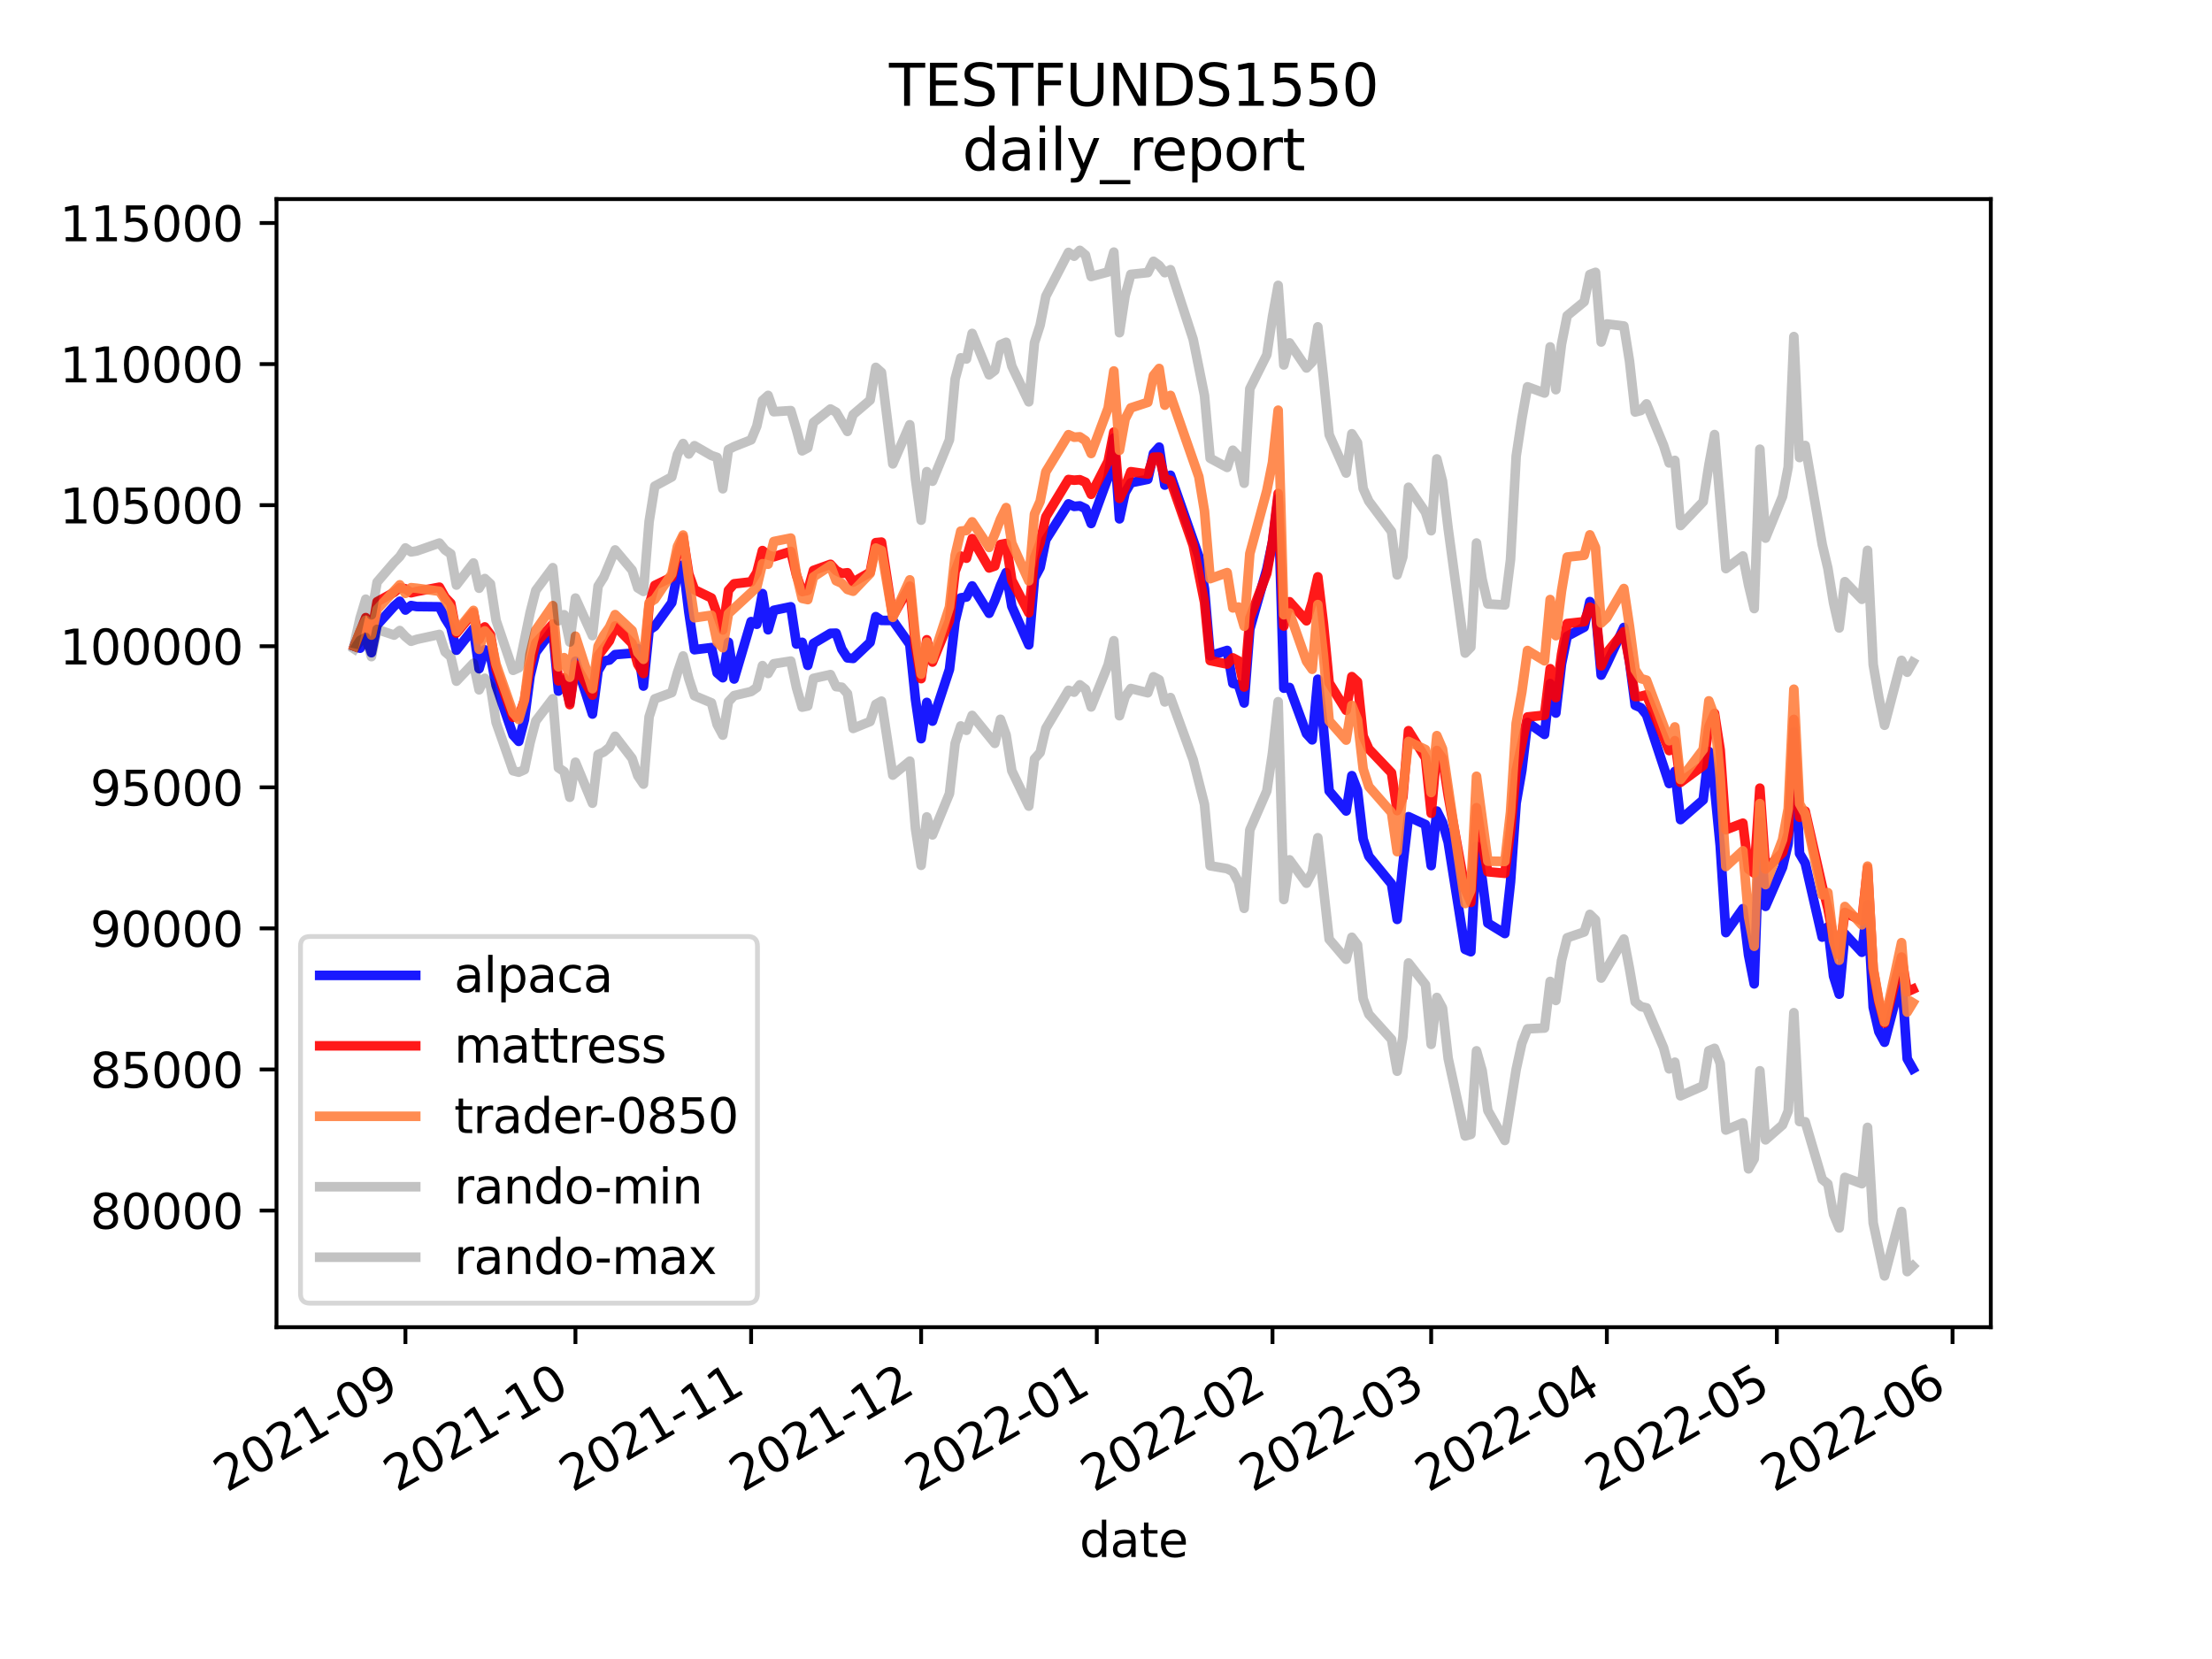 <?xml version="1.0" encoding="utf-8" standalone="no"?>
<!DOCTYPE svg PUBLIC "-//W3C//DTD SVG 1.1//EN"
  "http://www.w3.org/Graphics/SVG/1.1/DTD/svg11.dtd">
<svg height="345.6pt" version="1.1" viewBox="0 0 460.8 345.6" width="460.8pt" xmlns="http://www.w3.org/2000/svg" xmlns:xlink="http://www.w3.org/1999/xlink">
 <defs>
  <style type="text/css">*{stroke-linecap:butt;stroke-linejoin:round;}</style>
 </defs>
 <g id="figure_1">
  <g id="patch_1">
   <path d="M 0 345.6 
L 460.8 345.6 
L 460.8 0 
L 0 0 
z
" style="fill:#ffffff;"/>
  </g>
  <g id="axes_1">
   <g id="patch_2">
    <path d="M 57.6 276.48 
L 414.72 276.48 
L 414.72 41.472 
L 57.6 41.472 
z
" style="fill:#ffffff;"/>
   </g>
   <g id="matplotlib.axis_1">
    <g id="xtick_1">
     <g id="line2d_1">
      <defs>
       <path d="M 0 0 
L 0 3.5 
" id="m7a2f875073" style="stroke:#000000;stroke-width:0.8;"/>
      </defs>
      <g>
       <use style="stroke:#000000;stroke-width:0.8;" x="84.458" xlink:href="#m7a2f875073" y="276.48"/>
      </g>
     </g>
     <g id="text_1">
      <!-- 2021-09 -->
      <g transform="translate(47.233 310.952)rotate(-30)scale(0.1 -0.1)">
       <defs>
        <path d="M 1228 531 
L 3431 531 
L 3431 0 
L 469 0 
L 469 531 
Q 828 903 1448 1529 
Q 2069 2156 2228 2338 
Q 2531 2678 2651 2914 
Q 2772 3150 2772 3378 
Q 2772 3750 2511 3984 
Q 2250 4219 1831 4219 
Q 1534 4219 1204 4116 
Q 875 4013 500 3803 
L 500 4441 
Q 881 4594 1212 4672 
Q 1544 4750 1819 4750 
Q 2544 4750 2975 4387 
Q 3406 4025 3406 3419 
Q 3406 3131 3298 2873 
Q 3191 2616 2906 2266 
Q 2828 2175 2409 1742 
Q 1991 1309 1228 531 
z
" id="DejaVuSans-32" transform="scale(0.016)"/>
        <path d="M 2034 4250 
Q 1547 4250 1301 3770 
Q 1056 3291 1056 2328 
Q 1056 1369 1301 889 
Q 1547 409 2034 409 
Q 2525 409 2770 889 
Q 3016 1369 3016 2328 
Q 3016 3291 2770 3770 
Q 2525 4250 2034 4250 
z
M 2034 4750 
Q 2819 4750 3233 4129 
Q 3647 3509 3647 2328 
Q 3647 1150 3233 529 
Q 2819 -91 2034 -91 
Q 1250 -91 836 529 
Q 422 1150 422 2328 
Q 422 3509 836 4129 
Q 1250 4750 2034 4750 
z
" id="DejaVuSans-30" transform="scale(0.016)"/>
        <path d="M 794 531 
L 1825 531 
L 1825 4091 
L 703 3866 
L 703 4441 
L 1819 4666 
L 2450 4666 
L 2450 531 
L 3481 531 
L 3481 0 
L 794 0 
L 794 531 
z
" id="DejaVuSans-31" transform="scale(0.016)"/>
        <path d="M 313 2009 
L 1997 2009 
L 1997 1497 
L 313 1497 
L 313 2009 
z
" id="DejaVuSans-2d" transform="scale(0.016)"/>
        <path d="M 703 97 
L 703 672 
Q 941 559 1184 500 
Q 1428 441 1663 441 
Q 2288 441 2617 861 
Q 2947 1281 2994 2138 
Q 2813 1869 2534 1725 
Q 2256 1581 1919 1581 
Q 1219 1581 811 2004 
Q 403 2428 403 3163 
Q 403 3881 828 4315 
Q 1253 4750 1959 4750 
Q 2769 4750 3195 4129 
Q 3622 3509 3622 2328 
Q 3622 1225 3098 567 
Q 2575 -91 1691 -91 
Q 1453 -91 1209 -44 
Q 966 3 703 97 
z
M 1959 2075 
Q 2384 2075 2632 2365 
Q 2881 2656 2881 3163 
Q 2881 3666 2632 3958 
Q 2384 4250 1959 4250 
Q 1534 4250 1286 3958 
Q 1038 3666 1038 3163 
Q 1038 2656 1286 2365 
Q 1534 2075 1959 2075 
z
" id="DejaVuSans-39" transform="scale(0.016)"/>
       </defs>
       <use xlink:href="#DejaVuSans-32"/>
       <use x="63.623" xlink:href="#DejaVuSans-30"/>
       <use x="127.246" xlink:href="#DejaVuSans-32"/>
       <use x="190.869" xlink:href="#DejaVuSans-31"/>
       <use x="254.492" xlink:href="#DejaVuSans-2d"/>
       <use x="290.576" xlink:href="#DejaVuSans-30"/>
       <use x="354.199" xlink:href="#DejaVuSans-39"/>
      </g>
     </g>
    </g>
    <g id="xtick_2">
     <g id="line2d_2">
      <g>
       <use style="stroke:#000000;stroke-width:0.8;" x="119.875" xlink:href="#m7a2f875073" y="276.48"/>
      </g>
     </g>
     <g id="text_2">
      <!-- 2021-10 -->
      <g transform="translate(82.65 310.952)rotate(-30)scale(0.1 -0.1)">
       <use xlink:href="#DejaVuSans-32"/>
       <use x="63.623" xlink:href="#DejaVuSans-30"/>
       <use x="127.246" xlink:href="#DejaVuSans-32"/>
       <use x="190.869" xlink:href="#DejaVuSans-31"/>
       <use x="254.492" xlink:href="#DejaVuSans-2d"/>
       <use x="290.576" xlink:href="#DejaVuSans-31"/>
       <use x="354.199" xlink:href="#DejaVuSans-30"/>
      </g>
     </g>
    </g>
    <g id="xtick_3">
     <g id="line2d_3">
      <g>
       <use style="stroke:#000000;stroke-width:0.8;" x="156.472" xlink:href="#m7a2f875073" y="276.48"/>
      </g>
     </g>
     <g id="text_3">
      <!-- 2021-11 -->
      <g transform="translate(119.247 310.952)rotate(-30)scale(0.1 -0.1)">
       <use xlink:href="#DejaVuSans-32"/>
       <use x="63.623" xlink:href="#DejaVuSans-30"/>
       <use x="127.246" xlink:href="#DejaVuSans-32"/>
       <use x="190.869" xlink:href="#DejaVuSans-31"/>
       <use x="254.492" xlink:href="#DejaVuSans-2d"/>
       <use x="290.576" xlink:href="#DejaVuSans-31"/>
       <use x="354.199" xlink:href="#DejaVuSans-31"/>
      </g>
     </g>
    </g>
    <g id="xtick_4">
     <g id="line2d_4">
      <g>
       <use style="stroke:#000000;stroke-width:0.8;" x="191.889" xlink:href="#m7a2f875073" y="276.48"/>
      </g>
     </g>
     <g id="text_4">
      <!-- 2021-12 -->
      <g transform="translate(154.664 310.952)rotate(-30)scale(0.1 -0.1)">
       <use xlink:href="#DejaVuSans-32"/>
       <use x="63.623" xlink:href="#DejaVuSans-30"/>
       <use x="127.246" xlink:href="#DejaVuSans-32"/>
       <use x="190.869" xlink:href="#DejaVuSans-31"/>
       <use x="254.492" xlink:href="#DejaVuSans-2d"/>
       <use x="290.576" xlink:href="#DejaVuSans-31"/>
       <use x="354.199" xlink:href="#DejaVuSans-32"/>
      </g>
     </g>
    </g>
    <g id="xtick_5">
     <g id="line2d_5">
      <g>
       <use style="stroke:#000000;stroke-width:0.8;" x="228.486" xlink:href="#m7a2f875073" y="276.48"/>
      </g>
     </g>
     <g id="text_5">
      <!-- 2022-01 -->
      <g transform="translate(191.262 310.952)rotate(-30)scale(0.1 -0.1)">
       <use xlink:href="#DejaVuSans-32"/>
       <use x="63.623" xlink:href="#DejaVuSans-30"/>
       <use x="127.246" xlink:href="#DejaVuSans-32"/>
       <use x="190.869" xlink:href="#DejaVuSans-32"/>
       <use x="254.492" xlink:href="#DejaVuSans-2d"/>
       <use x="290.576" xlink:href="#DejaVuSans-30"/>
       <use x="354.199" xlink:href="#DejaVuSans-31"/>
      </g>
     </g>
    </g>
    <g id="xtick_6">
     <g id="line2d_6">
      <g>
       <use style="stroke:#000000;stroke-width:0.8;" x="265.084" xlink:href="#m7a2f875073" y="276.48"/>
      </g>
     </g>
     <g id="text_6">
      <!-- 2022-02 -->
      <g transform="translate(227.859 310.952)rotate(-30)scale(0.1 -0.1)">
       <use xlink:href="#DejaVuSans-32"/>
       <use x="63.623" xlink:href="#DejaVuSans-30"/>
       <use x="127.246" xlink:href="#DejaVuSans-32"/>
       <use x="190.869" xlink:href="#DejaVuSans-32"/>
       <use x="254.492" xlink:href="#DejaVuSans-2d"/>
       <use x="290.576" xlink:href="#DejaVuSans-30"/>
       <use x="354.199" xlink:href="#DejaVuSans-32"/>
      </g>
     </g>
    </g>
    <g id="xtick_7">
     <g id="line2d_7">
      <g>
       <use style="stroke:#000000;stroke-width:0.8;" x="298.14" xlink:href="#m7a2f875073" y="276.48"/>
      </g>
     </g>
     <g id="text_7">
      <!-- 2022-03 -->
      <g transform="translate(260.915 310.952)rotate(-30)scale(0.1 -0.1)">
       <defs>
        <path d="M 2597 2516 
Q 3050 2419 3304 2112 
Q 3559 1806 3559 1356 
Q 3559 666 3084 287 
Q 2609 -91 1734 -91 
Q 1441 -91 1130 -33 
Q 819 25 488 141 
L 488 750 
Q 750 597 1062 519 
Q 1375 441 1716 441 
Q 2309 441 2620 675 
Q 2931 909 2931 1356 
Q 2931 1769 2642 2001 
Q 2353 2234 1838 2234 
L 1294 2234 
L 1294 2753 
L 1863 2753 
Q 2328 2753 2575 2939 
Q 2822 3125 2822 3475 
Q 2822 3834 2567 4026 
Q 2313 4219 1838 4219 
Q 1578 4219 1281 4162 
Q 984 4106 628 3988 
L 628 4550 
Q 988 4650 1302 4700 
Q 1616 4750 1894 4750 
Q 2613 4750 3031 4423 
Q 3450 4097 3450 3541 
Q 3450 3153 3228 2886 
Q 3006 2619 2597 2516 
z
" id="DejaVuSans-33" transform="scale(0.016)"/>
       </defs>
       <use xlink:href="#DejaVuSans-32"/>
       <use x="63.623" xlink:href="#DejaVuSans-30"/>
       <use x="127.246" xlink:href="#DejaVuSans-32"/>
       <use x="190.869" xlink:href="#DejaVuSans-32"/>
       <use x="254.492" xlink:href="#DejaVuSans-2d"/>
       <use x="290.576" xlink:href="#DejaVuSans-30"/>
       <use x="354.199" xlink:href="#DejaVuSans-33"/>
      </g>
     </g>
    </g>
    <g id="xtick_8">
     <g id="line2d_8">
      <g>
       <use style="stroke:#000000;stroke-width:0.8;" x="334.737" xlink:href="#m7a2f875073" y="276.48"/>
      </g>
     </g>
     <g id="text_8">
      <!-- 2022-04 -->
      <g transform="translate(297.512 310.952)rotate(-30)scale(0.1 -0.1)">
       <defs>
        <path d="M 2419 4116 
L 825 1625 
L 2419 1625 
L 2419 4116 
z
M 2253 4666 
L 3047 4666 
L 3047 1625 
L 3713 1625 
L 3713 1100 
L 3047 1100 
L 3047 0 
L 2419 0 
L 2419 1100 
L 313 1100 
L 313 1709 
L 2253 4666 
z
" id="DejaVuSans-34" transform="scale(0.016)"/>
       </defs>
       <use xlink:href="#DejaVuSans-32"/>
       <use x="63.623" xlink:href="#DejaVuSans-30"/>
       <use x="127.246" xlink:href="#DejaVuSans-32"/>
       <use x="190.869" xlink:href="#DejaVuSans-32"/>
       <use x="254.492" xlink:href="#DejaVuSans-2d"/>
       <use x="290.576" xlink:href="#DejaVuSans-30"/>
       <use x="354.199" xlink:href="#DejaVuSans-34"/>
      </g>
     </g>
    </g>
    <g id="xtick_9">
     <g id="line2d_9">
      <g>
       <use style="stroke:#000000;stroke-width:0.8;" x="370.154" xlink:href="#m7a2f875073" y="276.48"/>
      </g>
     </g>
     <g id="text_9">
      <!-- 2022-05 -->
      <g transform="translate(332.929 310.952)rotate(-30)scale(0.1 -0.1)">
       <defs>
        <path d="M 691 4666 
L 3169 4666 
L 3169 4134 
L 1269 4134 
L 1269 2991 
Q 1406 3038 1543 3061 
Q 1681 3084 1819 3084 
Q 2600 3084 3056 2656 
Q 3513 2228 3513 1497 
Q 3513 744 3044 326 
Q 2575 -91 1722 -91 
Q 1428 -91 1123 -41 
Q 819 9 494 109 
L 494 744 
Q 775 591 1075 516 
Q 1375 441 1709 441 
Q 2250 441 2565 725 
Q 2881 1009 2881 1497 
Q 2881 1984 2565 2268 
Q 2250 2553 1709 2553 
Q 1456 2553 1204 2497 
Q 953 2441 691 2322 
L 691 4666 
z
" id="DejaVuSans-35" transform="scale(0.016)"/>
       </defs>
       <use xlink:href="#DejaVuSans-32"/>
       <use x="63.623" xlink:href="#DejaVuSans-30"/>
       <use x="127.246" xlink:href="#DejaVuSans-32"/>
       <use x="190.869" xlink:href="#DejaVuSans-32"/>
       <use x="254.492" xlink:href="#DejaVuSans-2d"/>
       <use x="290.576" xlink:href="#DejaVuSans-30"/>
       <use x="354.199" xlink:href="#DejaVuSans-35"/>
      </g>
     </g>
    </g>
    <g id="xtick_10">
     <g id="line2d_10">
      <g>
       <use style="stroke:#000000;stroke-width:0.8;" x="406.751" xlink:href="#m7a2f875073" y="276.48"/>
      </g>
     </g>
     <g id="text_10">
      <!-- 2022-06 -->
      <g transform="translate(369.526 310.952)rotate(-30)scale(0.1 -0.1)">
       <defs>
        <path d="M 2113 2584 
Q 1688 2584 1439 2293 
Q 1191 2003 1191 1497 
Q 1191 994 1439 701 
Q 1688 409 2113 409 
Q 2538 409 2786 701 
Q 3034 994 3034 1497 
Q 3034 2003 2786 2293 
Q 2538 2584 2113 2584 
z
M 3366 4563 
L 3366 3988 
Q 3128 4100 2886 4159 
Q 2644 4219 2406 4219 
Q 1781 4219 1451 3797 
Q 1122 3375 1075 2522 
Q 1259 2794 1537 2939 
Q 1816 3084 2150 3084 
Q 2853 3084 3261 2657 
Q 3669 2231 3669 1497 
Q 3669 778 3244 343 
Q 2819 -91 2113 -91 
Q 1303 -91 875 529 
Q 447 1150 447 2328 
Q 447 3434 972 4092 
Q 1497 4750 2381 4750 
Q 2619 4750 2861 4703 
Q 3103 4656 3366 4563 
z
" id="DejaVuSans-36" transform="scale(0.016)"/>
       </defs>
       <use xlink:href="#DejaVuSans-32"/>
       <use x="63.623" xlink:href="#DejaVuSans-30"/>
       <use x="127.246" xlink:href="#DejaVuSans-32"/>
       <use x="190.869" xlink:href="#DejaVuSans-32"/>
       <use x="254.492" xlink:href="#DejaVuSans-2d"/>
       <use x="290.576" xlink:href="#DejaVuSans-30"/>
       <use x="354.199" xlink:href="#DejaVuSans-36"/>
      </g>
     </g>
    </g>
    <g id="text_11">
     <!-- date -->
     <g transform="translate(224.885 324.351)scale(0.1 -0.1)">
      <defs>
       <path d="M 2906 2969 
L 2906 4863 
L 3481 4863 
L 3481 0 
L 2906 0 
L 2906 525 
Q 2725 213 2448 61 
Q 2172 -91 1784 -91 
Q 1150 -91 751 415 
Q 353 922 353 1747 
Q 353 2572 751 3078 
Q 1150 3584 1784 3584 
Q 2172 3584 2448 3432 
Q 2725 3281 2906 2969 
z
M 947 1747 
Q 947 1113 1208 752 
Q 1469 391 1925 391 
Q 2381 391 2643 752 
Q 2906 1113 2906 1747 
Q 2906 2381 2643 2742 
Q 2381 3103 1925 3103 
Q 1469 3103 1208 2742 
Q 947 2381 947 1747 
z
" id="DejaVuSans-64" transform="scale(0.016)"/>
       <path d="M 2194 1759 
Q 1497 1759 1228 1600 
Q 959 1441 959 1056 
Q 959 750 1161 570 
Q 1363 391 1709 391 
Q 2188 391 2477 730 
Q 2766 1069 2766 1631 
L 2766 1759 
L 2194 1759 
z
M 3341 1997 
L 3341 0 
L 2766 0 
L 2766 531 
Q 2569 213 2275 61 
Q 1981 -91 1556 -91 
Q 1019 -91 701 211 
Q 384 513 384 1019 
Q 384 1609 779 1909 
Q 1175 2209 1959 2209 
L 2766 2209 
L 2766 2266 
Q 2766 2663 2505 2880 
Q 2244 3097 1772 3097 
Q 1472 3097 1187 3025 
Q 903 2953 641 2809 
L 641 3341 
Q 956 3463 1253 3523 
Q 1550 3584 1831 3584 
Q 2591 3584 2966 3190 
Q 3341 2797 3341 1997 
z
" id="DejaVuSans-61" transform="scale(0.016)"/>
       <path d="M 1172 4494 
L 1172 3500 
L 2356 3500 
L 2356 3053 
L 1172 3053 
L 1172 1153 
Q 1172 725 1289 603 
Q 1406 481 1766 481 
L 2356 481 
L 2356 0 
L 1766 0 
Q 1100 0 847 248 
Q 594 497 594 1153 
L 594 3053 
L 172 3053 
L 172 3500 
L 594 3500 
L 594 4494 
L 1172 4494 
z
" id="DejaVuSans-74" transform="scale(0.016)"/>
       <path d="M 3597 1894 
L 3597 1613 
L 953 1613 
Q 991 1019 1311 708 
Q 1631 397 2203 397 
Q 2534 397 2845 478 
Q 3156 559 3463 722 
L 3463 178 
Q 3153 47 2828 -22 
Q 2503 -91 2169 -91 
Q 1331 -91 842 396 
Q 353 884 353 1716 
Q 353 2575 817 3079 
Q 1281 3584 2069 3584 
Q 2775 3584 3186 3129 
Q 3597 2675 3597 1894 
z
M 3022 2063 
Q 3016 2534 2758 2815 
Q 2500 3097 2075 3097 
Q 1594 3097 1305 2825 
Q 1016 2553 972 2059 
L 3022 2063 
z
" id="DejaVuSans-65" transform="scale(0.016)"/>
      </defs>
      <use xlink:href="#DejaVuSans-64"/>
      <use x="63.477" xlink:href="#DejaVuSans-61"/>
      <use x="124.756" xlink:href="#DejaVuSans-74"/>
      <use x="163.965" xlink:href="#DejaVuSans-65"/>
     </g>
    </g>
   </g>
   <g id="matplotlib.axis_2">
    <g id="ytick_1">
     <g id="line2d_11">
      <defs>
       <path d="M 0 0 
L -3.5 0 
" id="m58852434f5" style="stroke:#000000;stroke-width:0.8;"/>
      </defs>
      <g>
       <use style="stroke:#000000;stroke-width:0.8;" x="57.6" xlink:href="#m58852434f5" y="252.176"/>
      </g>
     </g>
     <g id="text_12">
      <!-- 80000 -->
      <g transform="translate(18.788 255.975)scale(0.1 -0.1)">
       <defs>
        <path d="M 2034 2216 
Q 1584 2216 1326 1975 
Q 1069 1734 1069 1313 
Q 1069 891 1326 650 
Q 1584 409 2034 409 
Q 2484 409 2743 651 
Q 3003 894 3003 1313 
Q 3003 1734 2745 1975 
Q 2488 2216 2034 2216 
z
M 1403 2484 
Q 997 2584 770 2862 
Q 544 3141 544 3541 
Q 544 4100 942 4425 
Q 1341 4750 2034 4750 
Q 2731 4750 3128 4425 
Q 3525 4100 3525 3541 
Q 3525 3141 3298 2862 
Q 3072 2584 2669 2484 
Q 3125 2378 3379 2068 
Q 3634 1759 3634 1313 
Q 3634 634 3220 271 
Q 2806 -91 2034 -91 
Q 1263 -91 848 271 
Q 434 634 434 1313 
Q 434 1759 690 2068 
Q 947 2378 1403 2484 
z
M 1172 3481 
Q 1172 3119 1398 2916 
Q 1625 2713 2034 2713 
Q 2441 2713 2670 2916 
Q 2900 3119 2900 3481 
Q 2900 3844 2670 4047 
Q 2441 4250 2034 4250 
Q 1625 4250 1398 4047 
Q 1172 3844 1172 3481 
z
" id="DejaVuSans-38" transform="scale(0.016)"/>
       </defs>
       <use xlink:href="#DejaVuSans-38"/>
       <use x="63.623" xlink:href="#DejaVuSans-30"/>
       <use x="127.246" xlink:href="#DejaVuSans-30"/>
       <use x="190.869" xlink:href="#DejaVuSans-30"/>
       <use x="254.492" xlink:href="#DejaVuSans-30"/>
      </g>
     </g>
    </g>
    <g id="ytick_2">
     <g id="line2d_12">
      <g>
       <use style="stroke:#000000;stroke-width:0.8;" x="57.6" xlink:href="#m58852434f5" y="222.788"/>
      </g>
     </g>
     <g id="text_13">
      <!-- 85000 -->
      <g transform="translate(18.788 226.587)scale(0.1 -0.1)">
       <use xlink:href="#DejaVuSans-38"/>
       <use x="63.623" xlink:href="#DejaVuSans-35"/>
       <use x="127.246" xlink:href="#DejaVuSans-30"/>
       <use x="190.869" xlink:href="#DejaVuSans-30"/>
       <use x="254.492" xlink:href="#DejaVuSans-30"/>
      </g>
     </g>
    </g>
    <g id="ytick_3">
     <g id="line2d_13">
      <g>
       <use style="stroke:#000000;stroke-width:0.8;" x="57.6" xlink:href="#m58852434f5" y="193.4"/>
      </g>
     </g>
     <g id="text_14">
      <!-- 90000 -->
      <g transform="translate(18.788 197.199)scale(0.1 -0.1)">
       <use xlink:href="#DejaVuSans-39"/>
       <use x="63.623" xlink:href="#DejaVuSans-30"/>
       <use x="127.246" xlink:href="#DejaVuSans-30"/>
       <use x="190.869" xlink:href="#DejaVuSans-30"/>
       <use x="254.492" xlink:href="#DejaVuSans-30"/>
      </g>
     </g>
    </g>
    <g id="ytick_4">
     <g id="line2d_14">
      <g>
       <use style="stroke:#000000;stroke-width:0.8;" x="57.6" xlink:href="#m58852434f5" y="164.012"/>
      </g>
     </g>
     <g id="text_15">
      <!-- 95000 -->
      <g transform="translate(18.788 167.811)scale(0.1 -0.1)">
       <use xlink:href="#DejaVuSans-39"/>
       <use x="63.623" xlink:href="#DejaVuSans-35"/>
       <use x="127.246" xlink:href="#DejaVuSans-30"/>
       <use x="190.869" xlink:href="#DejaVuSans-30"/>
       <use x="254.492" xlink:href="#DejaVuSans-30"/>
      </g>
     </g>
    </g>
    <g id="ytick_5">
     <g id="line2d_15">
      <g>
       <use style="stroke:#000000;stroke-width:0.8;" x="57.6" xlink:href="#m58852434f5" y="134.624"/>
      </g>
     </g>
     <g id="text_16">
      <!-- 100000 -->
      <g transform="translate(12.425 138.423)scale(0.1 -0.1)">
       <use xlink:href="#DejaVuSans-31"/>
       <use x="63.623" xlink:href="#DejaVuSans-30"/>
       <use x="127.246" xlink:href="#DejaVuSans-30"/>
       <use x="190.869" xlink:href="#DejaVuSans-30"/>
       <use x="254.492" xlink:href="#DejaVuSans-30"/>
       <use x="318.115" xlink:href="#DejaVuSans-30"/>
      </g>
     </g>
    </g>
    <g id="ytick_6">
     <g id="line2d_16">
      <g>
       <use style="stroke:#000000;stroke-width:0.8;" x="57.6" xlink:href="#m58852434f5" y="105.235"/>
      </g>
     </g>
     <g id="text_17">
      <!-- 105000 -->
      <g transform="translate(12.425 109.035)scale(0.1 -0.1)">
       <use xlink:href="#DejaVuSans-31"/>
       <use x="63.623" xlink:href="#DejaVuSans-30"/>
       <use x="127.246" xlink:href="#DejaVuSans-35"/>
       <use x="190.869" xlink:href="#DejaVuSans-30"/>
       <use x="254.492" xlink:href="#DejaVuSans-30"/>
       <use x="318.115" xlink:href="#DejaVuSans-30"/>
      </g>
     </g>
    </g>
    <g id="ytick_7">
     <g id="line2d_17">
      <g>
       <use style="stroke:#000000;stroke-width:0.8;" x="57.6" xlink:href="#m58852434f5" y="75.847"/>
      </g>
     </g>
     <g id="text_18">
      <!-- 110000 -->
      <g transform="translate(12.425 79.647)scale(0.1 -0.1)">
       <use xlink:href="#DejaVuSans-31"/>
       <use x="63.623" xlink:href="#DejaVuSans-31"/>
       <use x="127.246" xlink:href="#DejaVuSans-30"/>
       <use x="190.869" xlink:href="#DejaVuSans-30"/>
       <use x="254.492" xlink:href="#DejaVuSans-30"/>
       <use x="318.115" xlink:href="#DejaVuSans-30"/>
      </g>
     </g>
    </g>
    <g id="ytick_8">
     <g id="line2d_18">
      <g>
       <use style="stroke:#000000;stroke-width:0.8;" x="57.6" xlink:href="#m58852434f5" y="46.459"/>
      </g>
     </g>
     <g id="text_19">
      <!-- 115000 -->
      <g transform="translate(12.425 50.258)scale(0.1 -0.1)">
       <use xlink:href="#DejaVuSans-31"/>
       <use x="63.623" xlink:href="#DejaVuSans-31"/>
       <use x="127.246" xlink:href="#DejaVuSans-35"/>
       <use x="190.869" xlink:href="#DejaVuSans-30"/>
       <use x="254.492" xlink:href="#DejaVuSans-30"/>
       <use x="318.115" xlink:href="#DejaVuSans-30"/>
      </g>
     </g>
    </g>
   </g>
   <g id="line2d_19">
    <path clip-path="url(#pe9b54a2514)" d="M 73.833 134.624 
L 75.013 135.033 
L 76.194 132.481 
L 77.374 135.967 
L 78.555 130.193 
L 82.097 126.277 
L 83.277 125.254 
L 84.458 127.083 
L 85.638 126.147 
L 86.819 126.357 
L 91.541 126.41 
L 92.722 128.81 
L 93.902 130.682 
L 95.083 135.451 
L 98.625 130.958 
L 99.805 139.307 
L 100.986 135.364 
L 102.166 136.59 
L 103.347 142.786 
L 106.888 153.124 
L 108.069 154.44 
L 109.25 149.899 
L 110.43 140.836 
L 111.611 135.898 
L 115.152 131.164 
L 116.333 143.965 
L 117.514 141.591 
L 118.694 146.352 
L 119.875 137.752 
L 123.416 148.748 
L 124.597 139.73 
L 125.777 137.702 
L 126.958 137.499 
L 128.139 136.365 
L 131.68 136.079 
L 132.861 135.111 
L 134.041 142.918 
L 135.222 131.26 
L 136.403 130.467 
L 139.944 125.553 
L 141.125 119.462 
L 142.305 117.669 
L 143.486 127.469 
L 144.666 135.349 
L 148.208 134.91 
L 149.389 140.175 
L 150.569 141.185 
L 151.75 133.789 
L 152.93 141.447 
L 156.472 129.49 
L 157.653 130.048 
L 158.833 123.654 
L 160.014 131.197 
L 161.194 127.14 
L 164.736 126.401 
L 165.917 134.171 
L 167.097 133.803 
L 168.278 138.606 
L 169.458 134.047 
L 173 131.933 
L 174.18 131.901 
L 175.361 135.229 
L 176.542 137.05 
L 177.722 137.163 
L 181.264 133.807 
L 182.444 128.459 
L 183.625 129.243 
L 185.986 129.258 
L 189.528 134.245 
L 190.708 145.685 
L 191.889 153.881 
L 193.069 146.324 
L 194.25 150.224 
L 197.792 139.435 
L 198.972 129.425 
L 200.153 124.546 
L 201.333 124.367 
L 202.514 122.06 
L 206.056 127.762 
L 207.236 125.129 
L 208.417 121.948 
L 209.597 119.277 
L 210.778 126.31 
L 214.32 134.335 
L 215.5 120.438 
L 216.681 118.215 
L 217.861 112.446 
L 222.584 104.965 
L 223.764 105.491 
L 224.945 105.383 
L 226.125 105.952 
L 227.306 109.056 
L 230.847 99.4 
L 232.028 91.265 
L 233.209 108.084 
L 234.389 102.607 
L 235.57 100.572 
L 239.111 99.847 
L 240.292 94.459 
L 241.473 93.141 
L 242.653 101.054 
L 243.834 99 
L 249.736 115.913 
L 250.917 122.654 
L 252.098 136.616 
L 255.639 135.497 
L 256.82 142.356 
L 258 142.678 
L 259.181 146.446 
L 260.362 131.065 
L 263.903 118.562 
L 265.084 112.921 
L 266.264 103.781 
L 267.445 143.36 
L 268.625 143.213 
L 272.167 152.835 
L 273.348 154.128 
L 274.528 141.501 
L 275.709 151.776 
L 276.889 164.775 
L 280.431 168.942 
L 281.612 161.585 
L 282.792 164.664 
L 283.973 174.796 
L 285.153 178.375 
L 289.876 184.143 
L 291.056 191.528 
L 292.237 180.229 
L 293.417 170.131 
L 296.959 171.775 
L 298.14 180.326 
L 299.32 168.959 
L 300.501 171.324 
L 301.681 175.462 
L 305.223 197.773 
L 306.403 198.268 
L 307.584 176.298 
L 308.765 183.135 
L 309.945 192.308 
L 313.487 194.475 
L 314.667 183.757 
L 315.848 167.279 
L 317.028 160.485 
L 318.209 150.495 
L 321.751 152.991 
L 322.931 142.403 
L 324.112 148.548 
L 325.292 138.312 
L 326.473 132.54 
L 330.015 130.656 
L 331.195 125.323 
L 332.376 127.157 
L 333.556 140.65 
L 334.737 138.294 
L 338.279 130.714 
L 339.459 137.792 
L 340.64 146.915 
L 341.82 147.434 
L 343.001 148.907 
L 347.723 163.224 
L 348.904 160.701 
L 350.084 170.739 
L 354.806 166.628 
L 355.987 156.551 
L 357.168 164.06 
L 358.348 176.165 
L 359.529 194.279 
L 363.07 189.292 
L 364.251 198.927 
L 365.432 204.96 
L 366.612 171.131 
L 367.793 188.813 
L 371.334 180.674 
L 372.515 175.717 
L 373.695 152.431 
L 374.876 177.791 
L 376.057 179.794 
L 379.598 195.219 
L 380.779 193.093 
L 381.959 203.351 
L 383.14 207.102 
L 384.321 194.56 
L 387.862 198.373 
L 389.043 188.459 
L 390.223 209.825 
L 391.404 214.933 
L 392.584 217.121 
L 396.126 203.508 
L 397.307 220.561 
L 398.487 222.648 
L 398.487 222.648 
" style="fill:none;stroke:#0000ff;stroke-linecap:square;stroke-opacity:0.9;stroke-width:2;"/>
   </g>
   <g id="line2d_20">
    <path clip-path="url(#pe9b54a2514)" d="M 73.833 134.624 
L 76.194 128.664 
L 77.374 132.155 
L 78.555 125.36 
L 82.097 123.397 
L 83.277 122.411 
L 84.458 122.664 
L 85.638 123.484 
L 86.819 123.21 
L 91.541 122.323 
L 92.722 124.441 
L 93.902 125.676 
L 95.083 131.868 
L 98.625 127.584 
L 99.805 133.202 
L 100.986 130.603 
L 102.166 132.209 
L 103.347 139.407 
L 106.888 149.417 
L 108.069 149.288 
L 109.25 145.857 
L 110.43 138.471 
L 111.611 133.963 
L 115.152 130.014 
L 116.333 141.839 
L 117.514 141.187 
L 118.694 146.789 
L 119.875 138.468 
L 123.416 144.799 
L 124.597 136.594 
L 126.958 133.489 
L 128.139 130.408 
L 131.68 134.035 
L 132.861 138.371 
L 134.041 140.304 
L 135.222 126.116 
L 136.403 121.952 
L 139.944 120.232 
L 141.125 115.247 
L 142.305 111.911 
L 143.486 119.559 
L 144.666 122.849 
L 148.208 124.572 
L 150.569 131.234 
L 151.75 122.976 
L 152.93 121.615 
L 156.472 121.21 
L 157.653 119.287 
L 158.833 114.692 
L 160.014 115.645 
L 161.194 115.989 
L 164.736 114.869 
L 165.917 119.783 
L 167.097 123.235 
L 168.278 122.993 
L 169.458 118.829 
L 173 117.556 
L 174.18 118.856 
L 175.361 119.464 
L 176.542 119.315 
L 177.722 121.269 
L 181.264 119.221 
L 182.444 113.044 
L 183.625 112.933 
L 185.986 128.38 
L 189.528 122.101 
L 190.708 134.493 
L 191.889 141.376 
L 193.069 133.276 
L 194.25 137.921 
L 197.792 129.249 
L 198.972 119.016 
L 200.153 115.843 
L 201.333 116.284 
L 202.514 112.201 
L 206.056 118.317 
L 207.236 117.91 
L 208.417 113.433 
L 209.597 113.206 
L 210.778 120.862 
L 214.32 127.655 
L 215.5 116.228 
L 216.681 113.058 
L 217.861 107.673 
L 222.584 99.891 
L 223.764 100.032 
L 224.945 99.941 
L 226.125 100.461 
L 227.306 102.971 
L 230.847 96.08 
L 232.028 90.008 
L 233.209 103.82 
L 234.389 101.474 
L 235.57 98.261 
L 239.111 98.763 
L 240.292 95.249 
L 241.473 95.215 
L 242.653 99.718 
L 243.834 100.087 
L 248.556 113.615 
L 250.917 125.427 
L 252.098 137.609 
L 255.639 138.341 
L 256.82 137.044 
L 258 137.667 
L 259.181 143.114 
L 260.362 128.778 
L 263.903 119.454 
L 265.084 112.759 
L 266.264 102.799 
L 267.445 130.419 
L 268.625 125.35 
L 272.167 129.323 
L 273.348 125.479 
L 274.528 120.164 
L 275.709 130.037 
L 276.889 142.259 
L 280.431 147.972 
L 281.612 140.953 
L 282.792 142.028 
L 283.973 153.346 
L 285.153 156.027 
L 289.876 160.992 
L 291.056 168.865 
L 292.237 166.132 
L 293.417 152.215 
L 296.959 157.887 
L 298.14 169.424 
L 299.32 156.339 
L 300.501 157.974 
L 301.681 165.669 
L 305.223 185.28 
L 306.403 187.99 
L 307.584 168.262 
L 308.765 175.732 
L 309.945 181.6 
L 313.487 181.931 
L 314.667 172.985 
L 315.848 160.537 
L 318.209 149.359 
L 321.751 148.991 
L 322.931 139.303 
L 324.112 145.318 
L 325.292 136.335 
L 326.473 129.894 
L 330.015 129.507 
L 331.195 126.484 
L 332.376 127.08 
L 333.556 138.704 
L 334.737 135.958 
L 338.279 131.604 
L 339.459 137.819 
L 340.64 145.114 
L 341.82 145.053 
L 343.001 144.738 
L 347.723 156.363 
L 348.904 154.303 
L 350.084 162.979 
L 354.806 159.495 
L 355.987 151.421 
L 357.168 148.614 
L 358.348 156.211 
L 359.529 172.843 
L 363.07 171.481 
L 364.251 181.052 
L 365.432 181.883 
L 366.612 164.189 
L 367.793 181.042 
L 371.334 177.63 
L 372.515 173.589 
L 373.695 149.869 
L 374.876 170.246 
L 376.057 168.97 
L 379.598 184.596 
L 380.779 189.216 
L 381.959 195.315 
L 383.14 198.874 
L 384.321 190.071 
L 387.862 191.844 
L 389.043 180.786 
L 390.223 201.946 
L 391.404 208.715 
L 392.584 213.146 
L 396.126 199.369 
L 397.307 206.612 
L 398.487 206.07 
L 398.487 206.07 
" style="fill:none;stroke:#ff0000;stroke-linecap:square;stroke-opacity:0.9;stroke-width:2;"/>
   </g>
   <g id="line2d_21">
    <path clip-path="url(#pe9b54a2514)" d="M 73.833 134.624 
L 75.013 131.503 
L 76.194 129.206 
L 77.374 132.3 
L 78.555 126.948 
L 83.277 121.829 
L 84.458 123.606 
L 85.638 122.424 
L 86.819 122.544 
L 91.541 123.171 
L 93.902 126.66 
L 95.083 131.554 
L 98.625 127.162 
L 99.805 135.26 
L 100.986 131.424 
L 102.166 132.796 
L 103.347 138.393 
L 106.888 148.523 
L 108.069 149.872 
L 109.25 145.781 
L 110.43 136.279 
L 111.611 131.287 
L 115.152 126.161 
L 116.333 138.915 
L 117.514 137.003 
L 118.694 141.077 
L 119.875 132.528 
L 123.416 143.474 
L 124.597 134.622 
L 125.777 132.367 
L 126.958 130.674 
L 128.139 128.039 
L 131.68 131.354 
L 132.861 135.938 
L 134.041 137.339 
L 135.222 125.58 
L 136.403 124.843 
L 139.944 119.556 
L 141.125 113.85 
L 142.305 111.456 
L 143.486 120.77 
L 144.666 128.686 
L 148.208 128.169 
L 149.389 133.743 
L 150.569 134.936 
L 151.75 127.824 
L 156.472 123.463 
L 157.653 122.321 
L 158.833 117.434 
L 160.014 117.529 
L 161.194 112.804 
L 164.736 112.096 
L 165.917 119.682 
L 167.097 124.655 
L 168.278 124.911 
L 169.458 120.181 
L 173 117.833 
L 174.18 120.977 
L 175.361 121.502 
L 176.542 122.793 
L 177.722 123.162 
L 181.264 119.455 
L 182.444 114.174 
L 183.625 114.676 
L 185.986 128.604 
L 189.528 120.798 
L 190.708 132.695 
L 191.889 140.434 
L 193.069 133.795 
L 194.25 137.307 
L 197.792 126.457 
L 198.972 115.695 
L 200.153 110.643 
L 201.333 110.511 
L 202.514 108.706 
L 206.056 114.041 
L 207.236 111.276 
L 208.417 108.148 
L 209.597 105.743 
L 210.778 113.145 
L 214.32 121.005 
L 215.5 107.079 
L 216.681 104.436 
L 217.861 98.299 
L 222.584 90.55 
L 223.764 91.076 
L 224.945 90.998 
L 226.125 91.796 
L 227.306 94.474 
L 230.847 85.002 
L 232.028 77.278 
L 233.209 93.803 
L 234.389 87.286 
L 235.57 84.971 
L 239.111 83.812 
L 240.292 78.223 
L 241.473 76.758 
L 242.653 84.403 
L 243.834 82.37 
L 249.736 99.312 
L 250.917 106.479 
L 252.098 120.548 
L 255.639 119.286 
L 256.82 126.639 
L 258 126.459 
L 259.181 130.463 
L 260.362 115.324 
L 263.903 102.213 
L 265.084 96.346 
L 266.264 85.456 
L 267.445 128.063 
L 268.625 127.694 
L 272.167 137.749 
L 273.348 139.427 
L 274.528 125.941 
L 275.709 136.653 
L 276.889 150.169 
L 280.431 154.177 
L 281.612 146.942 
L 282.792 149.958 
L 283.973 160.19 
L 285.153 163.861 
L 289.876 169.257 
L 291.056 177.414 
L 292.237 164.837 
L 293.417 154.46 
L 296.959 156.151 
L 298.14 165.1 
L 299.32 153.248 
L 300.501 155.994 
L 305.223 188.218 
L 306.403 185.447 
L 307.584 161.711 
L 309.945 179.393 
L 313.487 179.448 
L 314.667 169.188 
L 315.848 150.683 
L 317.028 144.126 
L 318.209 135.51 
L 321.751 137.657 
L 322.931 124.898 
L 324.112 132.421 
L 325.292 123.135 
L 326.473 116.045 
L 330.015 115.669 
L 331.195 111.419 
L 332.376 114.069 
L 333.556 129.792 
L 334.737 128.681 
L 338.279 122.601 
L 339.459 130.511 
L 340.64 139.52 
L 341.82 141.361 
L 343.001 141.692 
L 347.723 154.309 
L 348.904 151.432 
L 350.084 162.382 
L 354.806 156.129 
L 355.987 146.002 
L 357.168 149.222 
L 358.348 161.946 
L 359.529 180.51 
L 363.07 177.229 
L 364.251 190.954 
L 365.432 197.124 
L 366.612 167.403 
L 367.793 184.279 
L 371.334 174.918 
L 372.515 168.461 
L 373.695 143.577 
L 374.876 167.421 
L 376.057 169.567 
L 379.598 186.419 
L 380.779 185.949 
L 381.959 196.028 
L 383.14 200.034 
L 384.321 188.838 
L 387.862 192.658 
L 389.043 180.427 
L 390.223 201.677 
L 391.404 208.309 
L 392.584 212.929 
L 396.126 196.372 
L 397.307 210.843 
L 398.487 208.907 
L 398.487 208.907 
" style="fill:none;stroke:#ff8040;stroke-linecap:square;stroke-opacity:0.9;stroke-width:2;"/>
   </g>
   <g id="line2d_22">
    <path clip-path="url(#pe9b54a2514)" d="M 73.833 135.211 
L 75.013 133.415 
L 76.194 132.794 
L 77.374 136.788 
L 78.555 131.106 
L 82.097 132.303 
L 83.277 131.351 
L 84.458 132.616 
L 85.638 133.587 
L 86.819 133.192 
L 91.541 132.163 
L 92.722 135.787 
L 93.902 136.806 
L 95.083 141.9 
L 98.625 138.164 
L 99.805 143.705 
L 100.986 141.295 
L 102.166 142.919 
L 103.347 150.497 
L 106.888 160.566 
L 108.069 160.862 
L 109.25 160.339 
L 110.43 154.668 
L 111.611 150.202 
L 115.152 145.564 
L 116.333 159.946 
L 117.514 160.735 
L 118.694 166.083 
L 119.875 158.786 
L 123.416 167.324 
L 124.597 157.19 
L 125.777 156.656 
L 126.958 155.689 
L 128.139 153.379 
L 131.68 157.99 
L 132.861 161.6 
L 134.041 163.344 
L 135.222 149.318 
L 136.403 145.587 
L 139.944 144.277 
L 141.125 140.13 
L 142.305 136.651 
L 143.486 141.358 
L 144.666 144.93 
L 148.208 146.415 
L 149.389 150.936 
L 150.569 153.145 
L 151.75 146.19 
L 152.93 144.906 
L 156.472 144.064 
L 157.653 143.229 
L 158.833 138.656 
L 160.014 140.299 
L 161.194 138.273 
L 164.736 137.714 
L 165.917 143.244 
L 167.097 147.313 
L 168.278 147.063 
L 169.458 141.32 
L 173 140.53 
L 174.18 143.039 
L 175.361 143.161 
L 176.542 144.498 
L 177.722 151.744 
L 181.264 150.302 
L 182.444 146.729 
L 183.625 146.061 
L 185.986 161.473 
L 189.528 158.558 
L 190.708 172.617 
L 191.889 180.26 
L 193.069 170.181 
L 194.25 173.923 
L 197.792 165.323 
L 198.972 154.861 
L 200.153 151.225 
L 201.333 152.14 
L 202.514 149.033 
L 207.236 154.855 
L 208.417 149.836 
L 209.597 153.113 
L 210.778 160.56 
L 214.32 167.928 
L 215.5 158.101 
L 216.681 156.767 
L 217.861 151.749 
L 222.584 143.805 
L 223.764 144.191 
L 224.945 142.663 
L 226.125 143.577 
L 227.306 147.266 
L 230.847 138.49 
L 232.028 133.47 
L 233.209 149.103 
L 234.389 145.149 
L 235.57 143.432 
L 239.111 144.317 
L 240.292 140.981 
L 241.473 141.602 
L 242.653 146.225 
L 243.834 145.316 
L 248.556 158.266 
L 250.917 167.568 
L 252.098 180.36 
L 255.639 180.961 
L 256.82 181.581 
L 258 183.789 
L 259.181 189.223 
L 260.362 172.898 
L 263.903 164.769 
L 265.084 156.859 
L 266.264 146.178 
L 267.445 187.387 
L 268.625 179.121 
L 272.167 183.99 
L 273.348 181.718 
L 274.528 174.515 
L 276.889 195.668 
L 280.431 199.83 
L 281.612 195.253 
L 282.792 196.815 
L 283.973 208.064 
L 285.153 211.288 
L 289.876 216.523 
L 291.056 223.148 
L 292.237 216.04 
L 293.417 200.604 
L 296.959 205.143 
L 298.14 217.555 
L 299.32 207.787 
L 300.501 209.992 
L 301.681 220.487 
L 305.223 236.642 
L 306.403 236.31 
L 307.584 218.906 
L 308.765 223.044 
L 309.945 231.344 
L 313.487 237.575 
L 315.848 222.764 
L 317.028 217.368 
L 318.209 214.327 
L 321.751 214.158 
L 322.931 204.451 
L 324.112 208.413 
L 325.292 200.117 
L 326.473 195.36 
L 330.015 194.145 
L 331.195 190.482 
L 332.376 191.635 
L 333.556 203.75 
L 338.279 195.619 
L 339.459 201.834 
L 340.64 208.692 
L 341.82 209.683 
L 343.001 209.958 
L 346.543 218.228 
L 347.723 222.664 
L 348.904 221.273 
L 350.084 228.282 
L 354.806 226.192 
L 355.987 218.878 
L 357.168 218.391 
L 358.348 221.516 
L 359.529 235.411 
L 363.07 233.913 
L 364.251 243.495 
L 365.432 241.409 
L 366.612 223.062 
L 367.793 237.453 
L 371.334 234.348 
L 372.515 231.45 
L 373.695 210.961 
L 374.876 233.65 
L 376.057 233.682 
L 379.598 245.67 
L 380.779 246.637 
L 381.959 252.972 
L 383.14 255.803 
L 384.321 245.267 
L 387.862 246.59 
L 389.043 234.852 
L 390.223 254.76 
L 392.584 265.798 
L 396.126 252.371 
L 397.307 264.907 
L 398.487 263.736 
L 398.487 263.736 
" style="fill:none;stroke:#0d0d0d;stroke-linecap:square;stroke-opacity:0.25;stroke-width:2;"/>
   </g>
   <g id="line2d_23">
    <path clip-path="url(#pe9b54a2514)" d="M 73.833 134.036 
L 75.013 128.74 
L 76.194 124.82 
L 77.374 128.084 
L 78.555 121.272 
L 82.097 117.154 
L 83.277 115.952 
L 84.458 114.149 
L 85.638 114.968 
L 86.819 114.775 
L 91.541 113.125 
L 92.722 114.568 
L 93.902 115.375 
L 95.083 121.881 
L 98.625 117.273 
L 99.805 122.535 
L 100.986 120.523 
L 102.166 121.631 
L 103.347 129.247 
L 106.888 139.642 
L 108.069 139.116 
L 110.43 127.634 
L 111.611 123.007 
L 115.152 118.258 
L 116.333 129.317 
L 117.514 128.061 
L 118.694 133.741 
L 119.875 124.591 
L 123.416 132.413 
L 124.597 122.092 
L 125.777 120.226 
L 128.139 114.565 
L 131.68 118.766 
L 132.861 122.478 
L 134.041 123.205 
L 135.222 108.664 
L 136.403 101.276 
L 139.944 99.356 
L 141.125 94.655 
L 142.305 92.39 
L 143.486 94.575 
L 144.666 92.847 
L 148.208 94.89 
L 149.389 95.293 
L 150.569 101.822 
L 151.75 93.641 
L 152.93 93.037 
L 156.472 91.63 
L 157.653 88.782 
L 158.833 83.443 
L 160.014 82.37 
L 161.194 85.767 
L 164.736 85.536 
L 165.917 89.488 
L 167.097 93.918 
L 168.278 93.297 
L 169.458 88.005 
L 173 85.201 
L 174.18 85.868 
L 176.542 89.872 
L 177.722 86.373 
L 181.264 83.346 
L 182.444 76.529 
L 183.625 77.583 
L 185.986 96.633 
L 189.528 88.481 
L 190.708 99.769 
L 191.889 108.364 
L 193.069 98.256 
L 194.25 100.244 
L 197.792 91.613 
L 198.972 78.939 
L 200.153 74.544 
L 201.333 74.782 
L 202.514 69.455 
L 206.056 78.082 
L 207.236 77.18 
L 208.417 71.806 
L 209.597 71.308 
L 210.778 76.271 
L 214.32 83.712 
L 215.5 71.376 
L 216.681 67.713 
L 217.861 61.715 
L 222.584 52.581 
L 223.764 53.373 
L 224.945 52.154 
L 226.125 53.138 
L 227.306 57.605 
L 230.847 56.649 
L 232.028 52.521 
L 233.209 69.307 
L 234.389 61.581 
L 235.57 57.155 
L 239.111 56.788 
L 240.292 54.431 
L 241.473 55.298 
L 242.653 56.808 
L 243.834 56.182 
L 248.556 70.684 
L 250.917 82.385 
L 252.098 95.464 
L 255.639 97.371 
L 256.82 93.794 
L 258 95.08 
L 259.181 100.666 
L 260.362 80.989 
L 263.903 73.905 
L 265.084 65.96 
L 266.264 59.45 
L 267.445 76.03 
L 268.625 71.427 
L 272.167 76.658 
L 273.348 75.416 
L 274.528 68.085 
L 275.709 78.725 
L 276.889 90.553 
L 280.431 98.544 
L 281.612 90.36 
L 282.792 92.23 
L 283.973 101.779 
L 285.153 104.413 
L 289.876 110.729 
L 291.056 119.751 
L 292.237 115.994 
L 293.417 101.513 
L 296.959 106.709 
L 298.14 110.565 
L 299.32 95.6 
L 300.501 100.248 
L 301.681 110.137 
L 305.223 136.048 
L 306.403 134.822 
L 307.584 113.117 
L 308.765 120.678 
L 309.945 125.809 
L 313.487 126.017 
L 314.667 116.59 
L 315.848 95.004 
L 317.028 87.238 
L 318.209 80.58 
L 321.751 81.879 
L 322.931 72.263 
L 324.112 81.179 
L 325.292 71.685 
L 326.473 65.765 
L 330.015 62.854 
L 331.195 57.184 
L 332.376 56.734 
L 333.556 71.247 
L 334.737 67.488 
L 338.279 67.913 
L 339.459 75.266 
L 340.64 85.833 
L 341.82 85.514 
L 343.001 84.137 
L 346.543 92.753 
L 347.723 96.442 
L 348.904 95.909 
L 350.084 109.477 
L 354.806 104.507 
L 355.987 96.91 
L 357.168 90.527 
L 359.529 118.45 
L 363.07 115.822 
L 364.251 121.853 
L 365.432 126.78 
L 366.612 93.578 
L 367.793 112.098 
L 371.334 103.411 
L 372.515 97.291 
L 373.695 70.116 
L 374.876 95.316 
L 376.057 92.804 
L 379.598 113.385 
L 380.779 118.378 
L 381.959 125.59 
L 383.14 130.814 
L 384.321 121.171 
L 387.862 124.846 
L 389.043 114.648 
L 390.223 138.422 
L 391.404 145.302 
L 392.584 151.084 
L 396.126 137.566 
L 397.307 140.036 
L 398.487 137.972 
L 398.487 137.972 
" style="fill:none;stroke:#0d0d0d;stroke-linecap:square;stroke-opacity:0.25;stroke-width:2;"/>
   </g>
   <g id="patch_3">
    <path d="M 57.6 276.48 
L 57.6 41.472 
" style="fill:none;stroke:#000000;stroke-linecap:square;stroke-linejoin:miter;stroke-width:0.8;"/>
   </g>
   <g id="patch_4">
    <path d="M 414.72 276.48 
L 414.72 41.472 
" style="fill:none;stroke:#000000;stroke-linecap:square;stroke-linejoin:miter;stroke-width:0.8;"/>
   </g>
   <g id="patch_5">
    <path d="M 57.6 276.48 
L 414.72 276.48 
" style="fill:none;stroke:#000000;stroke-linecap:square;stroke-linejoin:miter;stroke-width:0.8;"/>
   </g>
   <g id="patch_6">
    <path d="M 57.6 41.472 
L 414.72 41.472 
" style="fill:none;stroke:#000000;stroke-linecap:square;stroke-linejoin:miter;stroke-width:0.8;"/>
   </g>
   <g id="text_20">
    <!-- TESTFUNDS1550 -->
    <g transform="translate(185.2 22.035)scale(0.12 -0.12)">
     <defs>
      <path d="M -19 4666 
L 3928 4666 
L 3928 4134 
L 2272 4134 
L 2272 0 
L 1638 0 
L 1638 4134 
L -19 4134 
L -19 4666 
z
" id="DejaVuSans-54" transform="scale(0.016)"/>
      <path d="M 628 4666 
L 3578 4666 
L 3578 4134 
L 1259 4134 
L 1259 2753 
L 3481 2753 
L 3481 2222 
L 1259 2222 
L 1259 531 
L 3634 531 
L 3634 0 
L 628 0 
L 628 4666 
z
" id="DejaVuSans-45" transform="scale(0.016)"/>
      <path d="M 3425 4513 
L 3425 3897 
Q 3066 4069 2747 4153 
Q 2428 4238 2131 4238 
Q 1616 4238 1336 4038 
Q 1056 3838 1056 3469 
Q 1056 3159 1242 3001 
Q 1428 2844 1947 2747 
L 2328 2669 
Q 3034 2534 3370 2195 
Q 3706 1856 3706 1288 
Q 3706 609 3251 259 
Q 2797 -91 1919 -91 
Q 1588 -91 1214 -16 
Q 841 59 441 206 
L 441 856 
Q 825 641 1194 531 
Q 1563 422 1919 422 
Q 2459 422 2753 634 
Q 3047 847 3047 1241 
Q 3047 1584 2836 1778 
Q 2625 1972 2144 2069 
L 1759 2144 
Q 1053 2284 737 2584 
Q 422 2884 422 3419 
Q 422 4038 858 4394 
Q 1294 4750 2059 4750 
Q 2388 4750 2728 4690 
Q 3069 4631 3425 4513 
z
" id="DejaVuSans-53" transform="scale(0.016)"/>
      <path d="M 628 4666 
L 3309 4666 
L 3309 4134 
L 1259 4134 
L 1259 2759 
L 3109 2759 
L 3109 2228 
L 1259 2228 
L 1259 0 
L 628 0 
L 628 4666 
z
" id="DejaVuSans-46" transform="scale(0.016)"/>
      <path d="M 556 4666 
L 1191 4666 
L 1191 1831 
Q 1191 1081 1462 751 
Q 1734 422 2344 422 
Q 2950 422 3222 751 
Q 3494 1081 3494 1831 
L 3494 4666 
L 4128 4666 
L 4128 1753 
Q 4128 841 3676 375 
Q 3225 -91 2344 -91 
Q 1459 -91 1007 375 
Q 556 841 556 1753 
L 556 4666 
z
" id="DejaVuSans-55" transform="scale(0.016)"/>
      <path d="M 628 4666 
L 1478 4666 
L 3547 763 
L 3547 4666 
L 4159 4666 
L 4159 0 
L 3309 0 
L 1241 3903 
L 1241 0 
L 628 0 
L 628 4666 
z
" id="DejaVuSans-4e" transform="scale(0.016)"/>
      <path d="M 1259 4147 
L 1259 519 
L 2022 519 
Q 2988 519 3436 956 
Q 3884 1394 3884 2338 
Q 3884 3275 3436 3711 
Q 2988 4147 2022 4147 
L 1259 4147 
z
M 628 4666 
L 1925 4666 
Q 3281 4666 3915 4102 
Q 4550 3538 4550 2338 
Q 4550 1131 3912 565 
Q 3275 0 1925 0 
L 628 0 
L 628 4666 
z
" id="DejaVuSans-44" transform="scale(0.016)"/>
     </defs>
     <use xlink:href="#DejaVuSans-54"/>
     <use x="61.084" xlink:href="#DejaVuSans-45"/>
     <use x="124.268" xlink:href="#DejaVuSans-53"/>
     <use x="187.744" xlink:href="#DejaVuSans-54"/>
     <use x="248.828" xlink:href="#DejaVuSans-46"/>
     <use x="306.348" xlink:href="#DejaVuSans-55"/>
     <use x="379.541" xlink:href="#DejaVuSans-4e"/>
     <use x="454.346" xlink:href="#DejaVuSans-44"/>
     <use x="531.348" xlink:href="#DejaVuSans-53"/>
     <use x="594.824" xlink:href="#DejaVuSans-31"/>
     <use x="658.447" xlink:href="#DejaVuSans-35"/>
     <use x="722.07" xlink:href="#DejaVuSans-35"/>
     <use x="785.693" xlink:href="#DejaVuSans-30"/>
    </g>
    <!-- daily_report -->
    <g transform="translate(200.467 35.472)scale(0.12 -0.12)">
     <defs>
      <path d="M 603 3500 
L 1178 3500 
L 1178 0 
L 603 0 
L 603 3500 
z
M 603 4863 
L 1178 4863 
L 1178 4134 
L 603 4134 
L 603 4863 
z
" id="DejaVuSans-69" transform="scale(0.016)"/>
      <path d="M 603 4863 
L 1178 4863 
L 1178 0 
L 603 0 
L 603 4863 
z
" id="DejaVuSans-6c" transform="scale(0.016)"/>
      <path d="M 2059 -325 
Q 1816 -950 1584 -1140 
Q 1353 -1331 966 -1331 
L 506 -1331 
L 506 -850 
L 844 -850 
Q 1081 -850 1212 -737 
Q 1344 -625 1503 -206 
L 1606 56 
L 191 3500 
L 800 3500 
L 1894 763 
L 2988 3500 
L 3597 3500 
L 2059 -325 
z
" id="DejaVuSans-79" transform="scale(0.016)"/>
      <path d="M 3263 -1063 
L 3263 -1509 
L -63 -1509 
L -63 -1063 
L 3263 -1063 
z
" id="DejaVuSans-5f" transform="scale(0.016)"/>
      <path d="M 2631 2963 
Q 2534 3019 2420 3045 
Q 2306 3072 2169 3072 
Q 1681 3072 1420 2755 
Q 1159 2438 1159 1844 
L 1159 0 
L 581 0 
L 581 3500 
L 1159 3500 
L 1159 2956 
Q 1341 3275 1631 3429 
Q 1922 3584 2338 3584 
Q 2397 3584 2469 3576 
Q 2541 3569 2628 3553 
L 2631 2963 
z
" id="DejaVuSans-72" transform="scale(0.016)"/>
      <path d="M 1159 525 
L 1159 -1331 
L 581 -1331 
L 581 3500 
L 1159 3500 
L 1159 2969 
Q 1341 3281 1617 3432 
Q 1894 3584 2278 3584 
Q 2916 3584 3314 3078 
Q 3713 2572 3713 1747 
Q 3713 922 3314 415 
Q 2916 -91 2278 -91 
Q 1894 -91 1617 61 
Q 1341 213 1159 525 
z
M 3116 1747 
Q 3116 2381 2855 2742 
Q 2594 3103 2138 3103 
Q 1681 3103 1420 2742 
Q 1159 2381 1159 1747 
Q 1159 1113 1420 752 
Q 1681 391 2138 391 
Q 2594 391 2855 752 
Q 3116 1113 3116 1747 
z
" id="DejaVuSans-70" transform="scale(0.016)"/>
      <path d="M 1959 3097 
Q 1497 3097 1228 2736 
Q 959 2375 959 1747 
Q 959 1119 1226 758 
Q 1494 397 1959 397 
Q 2419 397 2687 759 
Q 2956 1122 2956 1747 
Q 2956 2369 2687 2733 
Q 2419 3097 1959 3097 
z
M 1959 3584 
Q 2709 3584 3137 3096 
Q 3566 2609 3566 1747 
Q 3566 888 3137 398 
Q 2709 -91 1959 -91 
Q 1206 -91 779 398 
Q 353 888 353 1747 
Q 353 2609 779 3096 
Q 1206 3584 1959 3584 
z
" id="DejaVuSans-6f" transform="scale(0.016)"/>
     </defs>
     <use xlink:href="#DejaVuSans-64"/>
     <use x="63.477" xlink:href="#DejaVuSans-61"/>
     <use x="124.756" xlink:href="#DejaVuSans-69"/>
     <use x="152.539" xlink:href="#DejaVuSans-6c"/>
     <use x="180.322" xlink:href="#DejaVuSans-79"/>
     <use x="239.502" xlink:href="#DejaVuSans-5f"/>
     <use x="289.502" xlink:href="#DejaVuSans-72"/>
     <use x="328.365" xlink:href="#DejaVuSans-65"/>
     <use x="389.889" xlink:href="#DejaVuSans-70"/>
     <use x="453.365" xlink:href="#DejaVuSans-6f"/>
     <use x="514.547" xlink:href="#DejaVuSans-72"/>
     <use x="555.66" xlink:href="#DejaVuSans-74"/>
    </g>
   </g>
   <g id="legend_1">
    <g id="patch_7">
     <path d="M 64.6 271.48 
L 155.792 271.48 
Q 157.792 271.48 157.792 269.48 
L 157.792 197.089 
Q 157.792 195.089 155.792 195.089 
L 64.6 195.089 
Q 62.6 195.089 62.6 197.089 
L 62.6 269.48 
Q 62.6 271.48 64.6 271.48 
z
" style="fill:#ffffff;opacity:0.8;stroke:#cccccc;stroke-linejoin:miter;"/>
    </g>
    <g id="line2d_24">
     <path d="M 66.6 203.188 
L 86.6 203.188 
" style="fill:none;stroke:#0000ff;stroke-linecap:square;stroke-opacity:0.9;stroke-width:2;"/>
    </g>
    <g id="line2d_25"/>
    <g id="text_21">
     <!-- alpaca -->
     <g transform="translate(94.6 206.688)scale(0.1 -0.1)">
      <defs>
       <path d="M 3122 3366 
L 3122 2828 
Q 2878 2963 2633 3030 
Q 2388 3097 2138 3097 
Q 1578 3097 1268 2742 
Q 959 2388 959 1747 
Q 959 1106 1268 751 
Q 1578 397 2138 397 
Q 2388 397 2633 464 
Q 2878 531 3122 666 
L 3122 134 
Q 2881 22 2623 -34 
Q 2366 -91 2075 -91 
Q 1284 -91 818 406 
Q 353 903 353 1747 
Q 353 2603 823 3093 
Q 1294 3584 2113 3584 
Q 2378 3584 2631 3529 
Q 2884 3475 3122 3366 
z
" id="DejaVuSans-63" transform="scale(0.016)"/>
      </defs>
      <use xlink:href="#DejaVuSans-61"/>
      <use x="61.279" xlink:href="#DejaVuSans-6c"/>
      <use x="89.062" xlink:href="#DejaVuSans-70"/>
      <use x="152.539" xlink:href="#DejaVuSans-61"/>
      <use x="213.818" xlink:href="#DejaVuSans-63"/>
      <use x="268.799" xlink:href="#DejaVuSans-61"/>
     </g>
    </g>
    <g id="line2d_26">
     <path d="M 66.6 217.866 
L 86.6 217.866 
" style="fill:none;stroke:#ff0000;stroke-linecap:square;stroke-opacity:0.9;stroke-width:2;"/>
    </g>
    <g id="line2d_27"/>
    <g id="text_22">
     <!-- mattress -->
     <g transform="translate(94.6 221.366)scale(0.1 -0.1)">
      <defs>
       <path d="M 3328 2828 
Q 3544 3216 3844 3400 
Q 4144 3584 4550 3584 
Q 5097 3584 5394 3201 
Q 5691 2819 5691 2113 
L 5691 0 
L 5113 0 
L 5113 2094 
Q 5113 2597 4934 2840 
Q 4756 3084 4391 3084 
Q 3944 3084 3684 2787 
Q 3425 2491 3425 1978 
L 3425 0 
L 2847 0 
L 2847 2094 
Q 2847 2600 2669 2842 
Q 2491 3084 2119 3084 
Q 1678 3084 1418 2786 
Q 1159 2488 1159 1978 
L 1159 0 
L 581 0 
L 581 3500 
L 1159 3500 
L 1159 2956 
Q 1356 3278 1631 3431 
Q 1906 3584 2284 3584 
Q 2666 3584 2933 3390 
Q 3200 3197 3328 2828 
z
" id="DejaVuSans-6d" transform="scale(0.016)"/>
       <path d="M 2834 3397 
L 2834 2853 
Q 2591 2978 2328 3040 
Q 2066 3103 1784 3103 
Q 1356 3103 1142 2972 
Q 928 2841 928 2578 
Q 928 2378 1081 2264 
Q 1234 2150 1697 2047 
L 1894 2003 
Q 2506 1872 2764 1633 
Q 3022 1394 3022 966 
Q 3022 478 2636 193 
Q 2250 -91 1575 -91 
Q 1294 -91 989 -36 
Q 684 19 347 128 
L 347 722 
Q 666 556 975 473 
Q 1284 391 1588 391 
Q 1994 391 2212 530 
Q 2431 669 2431 922 
Q 2431 1156 2273 1281 
Q 2116 1406 1581 1522 
L 1381 1569 
Q 847 1681 609 1914 
Q 372 2147 372 2553 
Q 372 3047 722 3315 
Q 1072 3584 1716 3584 
Q 2034 3584 2315 3537 
Q 2597 3491 2834 3397 
z
" id="DejaVuSans-73" transform="scale(0.016)"/>
      </defs>
      <use xlink:href="#DejaVuSans-6d"/>
      <use x="97.412" xlink:href="#DejaVuSans-61"/>
      <use x="158.691" xlink:href="#DejaVuSans-74"/>
      <use x="197.9" xlink:href="#DejaVuSans-74"/>
      <use x="237.109" xlink:href="#DejaVuSans-72"/>
      <use x="275.973" xlink:href="#DejaVuSans-65"/>
      <use x="337.496" xlink:href="#DejaVuSans-73"/>
      <use x="389.596" xlink:href="#DejaVuSans-73"/>
     </g>
    </g>
    <g id="line2d_28">
     <path d="M 66.6 232.544 
L 86.6 232.544 
" style="fill:none;stroke:#ff8040;stroke-linecap:square;stroke-opacity:0.9;stroke-width:2;"/>
    </g>
    <g id="line2d_29"/>
    <g id="text_23">
     <!-- trader-0850 -->
     <g transform="translate(94.6 236.044)scale(0.1 -0.1)">
      <use xlink:href="#DejaVuSans-74"/>
      <use x="39.209" xlink:href="#DejaVuSans-72"/>
      <use x="80.322" xlink:href="#DejaVuSans-61"/>
      <use x="141.602" xlink:href="#DejaVuSans-64"/>
      <use x="205.078" xlink:href="#DejaVuSans-65"/>
      <use x="266.602" xlink:href="#DejaVuSans-72"/>
      <use x="301.34" xlink:href="#DejaVuSans-2d"/>
      <use x="337.424" xlink:href="#DejaVuSans-30"/>
      <use x="401.047" xlink:href="#DejaVuSans-38"/>
      <use x="464.67" xlink:href="#DejaVuSans-35"/>
      <use x="528.293" xlink:href="#DejaVuSans-30"/>
     </g>
    </g>
    <g id="line2d_30">
     <path d="M 66.6 247.222 
L 86.6 247.222 
" style="fill:none;stroke:#0d0d0d;stroke-linecap:square;stroke-opacity:0.25;stroke-width:2;"/>
    </g>
    <g id="line2d_31"/>
    <g id="text_24">
     <!-- rando-min -->
     <g transform="translate(94.6 250.722)scale(0.1 -0.1)">
      <defs>
       <path d="M 3513 2113 
L 3513 0 
L 2938 0 
L 2938 2094 
Q 2938 2591 2744 2837 
Q 2550 3084 2163 3084 
Q 1697 3084 1428 2787 
Q 1159 2491 1159 1978 
L 1159 0 
L 581 0 
L 581 3500 
L 1159 3500 
L 1159 2956 
Q 1366 3272 1645 3428 
Q 1925 3584 2291 3584 
Q 2894 3584 3203 3211 
Q 3513 2838 3513 2113 
z
" id="DejaVuSans-6e" transform="scale(0.016)"/>
      </defs>
      <use xlink:href="#DejaVuSans-72"/>
      <use x="41.113" xlink:href="#DejaVuSans-61"/>
      <use x="102.393" xlink:href="#DejaVuSans-6e"/>
      <use x="165.771" xlink:href="#DejaVuSans-64"/>
      <use x="229.248" xlink:href="#DejaVuSans-6f"/>
      <use x="292.305" xlink:href="#DejaVuSans-2d"/>
      <use x="328.389" xlink:href="#DejaVuSans-6d"/>
      <use x="425.801" xlink:href="#DejaVuSans-69"/>
      <use x="453.584" xlink:href="#DejaVuSans-6e"/>
     </g>
    </g>
    <g id="line2d_32">
     <path d="M 66.6 261.9 
L 86.6 261.9 
" style="fill:none;stroke:#0d0d0d;stroke-linecap:square;stroke-opacity:0.25;stroke-width:2;"/>
    </g>
    <g id="line2d_33"/>
    <g id="text_25">
     <!-- rando-max -->
     <g transform="translate(94.6 265.4)scale(0.1 -0.1)">
      <defs>
       <path d="M 3513 3500 
L 2247 1797 
L 3578 0 
L 2900 0 
L 1881 1375 
L 863 0 
L 184 0 
L 1544 1831 
L 300 3500 
L 978 3500 
L 1906 2253 
L 2834 3500 
L 3513 3500 
z
" id="DejaVuSans-78" transform="scale(0.016)"/>
      </defs>
      <use xlink:href="#DejaVuSans-72"/>
      <use x="41.113" xlink:href="#DejaVuSans-61"/>
      <use x="102.393" xlink:href="#DejaVuSans-6e"/>
      <use x="165.771" xlink:href="#DejaVuSans-64"/>
      <use x="229.248" xlink:href="#DejaVuSans-6f"/>
      <use x="292.305" xlink:href="#DejaVuSans-2d"/>
      <use x="328.389" xlink:href="#DejaVuSans-6d"/>
      <use x="425.801" xlink:href="#DejaVuSans-61"/>
      <use x="487.08" xlink:href="#DejaVuSans-78"/>
     </g>
    </g>
   </g>
  </g>
 </g>
 <defs>
  <clipPath id="pe9b54a2514">
   <rect height="235.008" width="357.12" x="57.6" y="41.472"/>
  </clipPath>
 </defs>
</svg>
